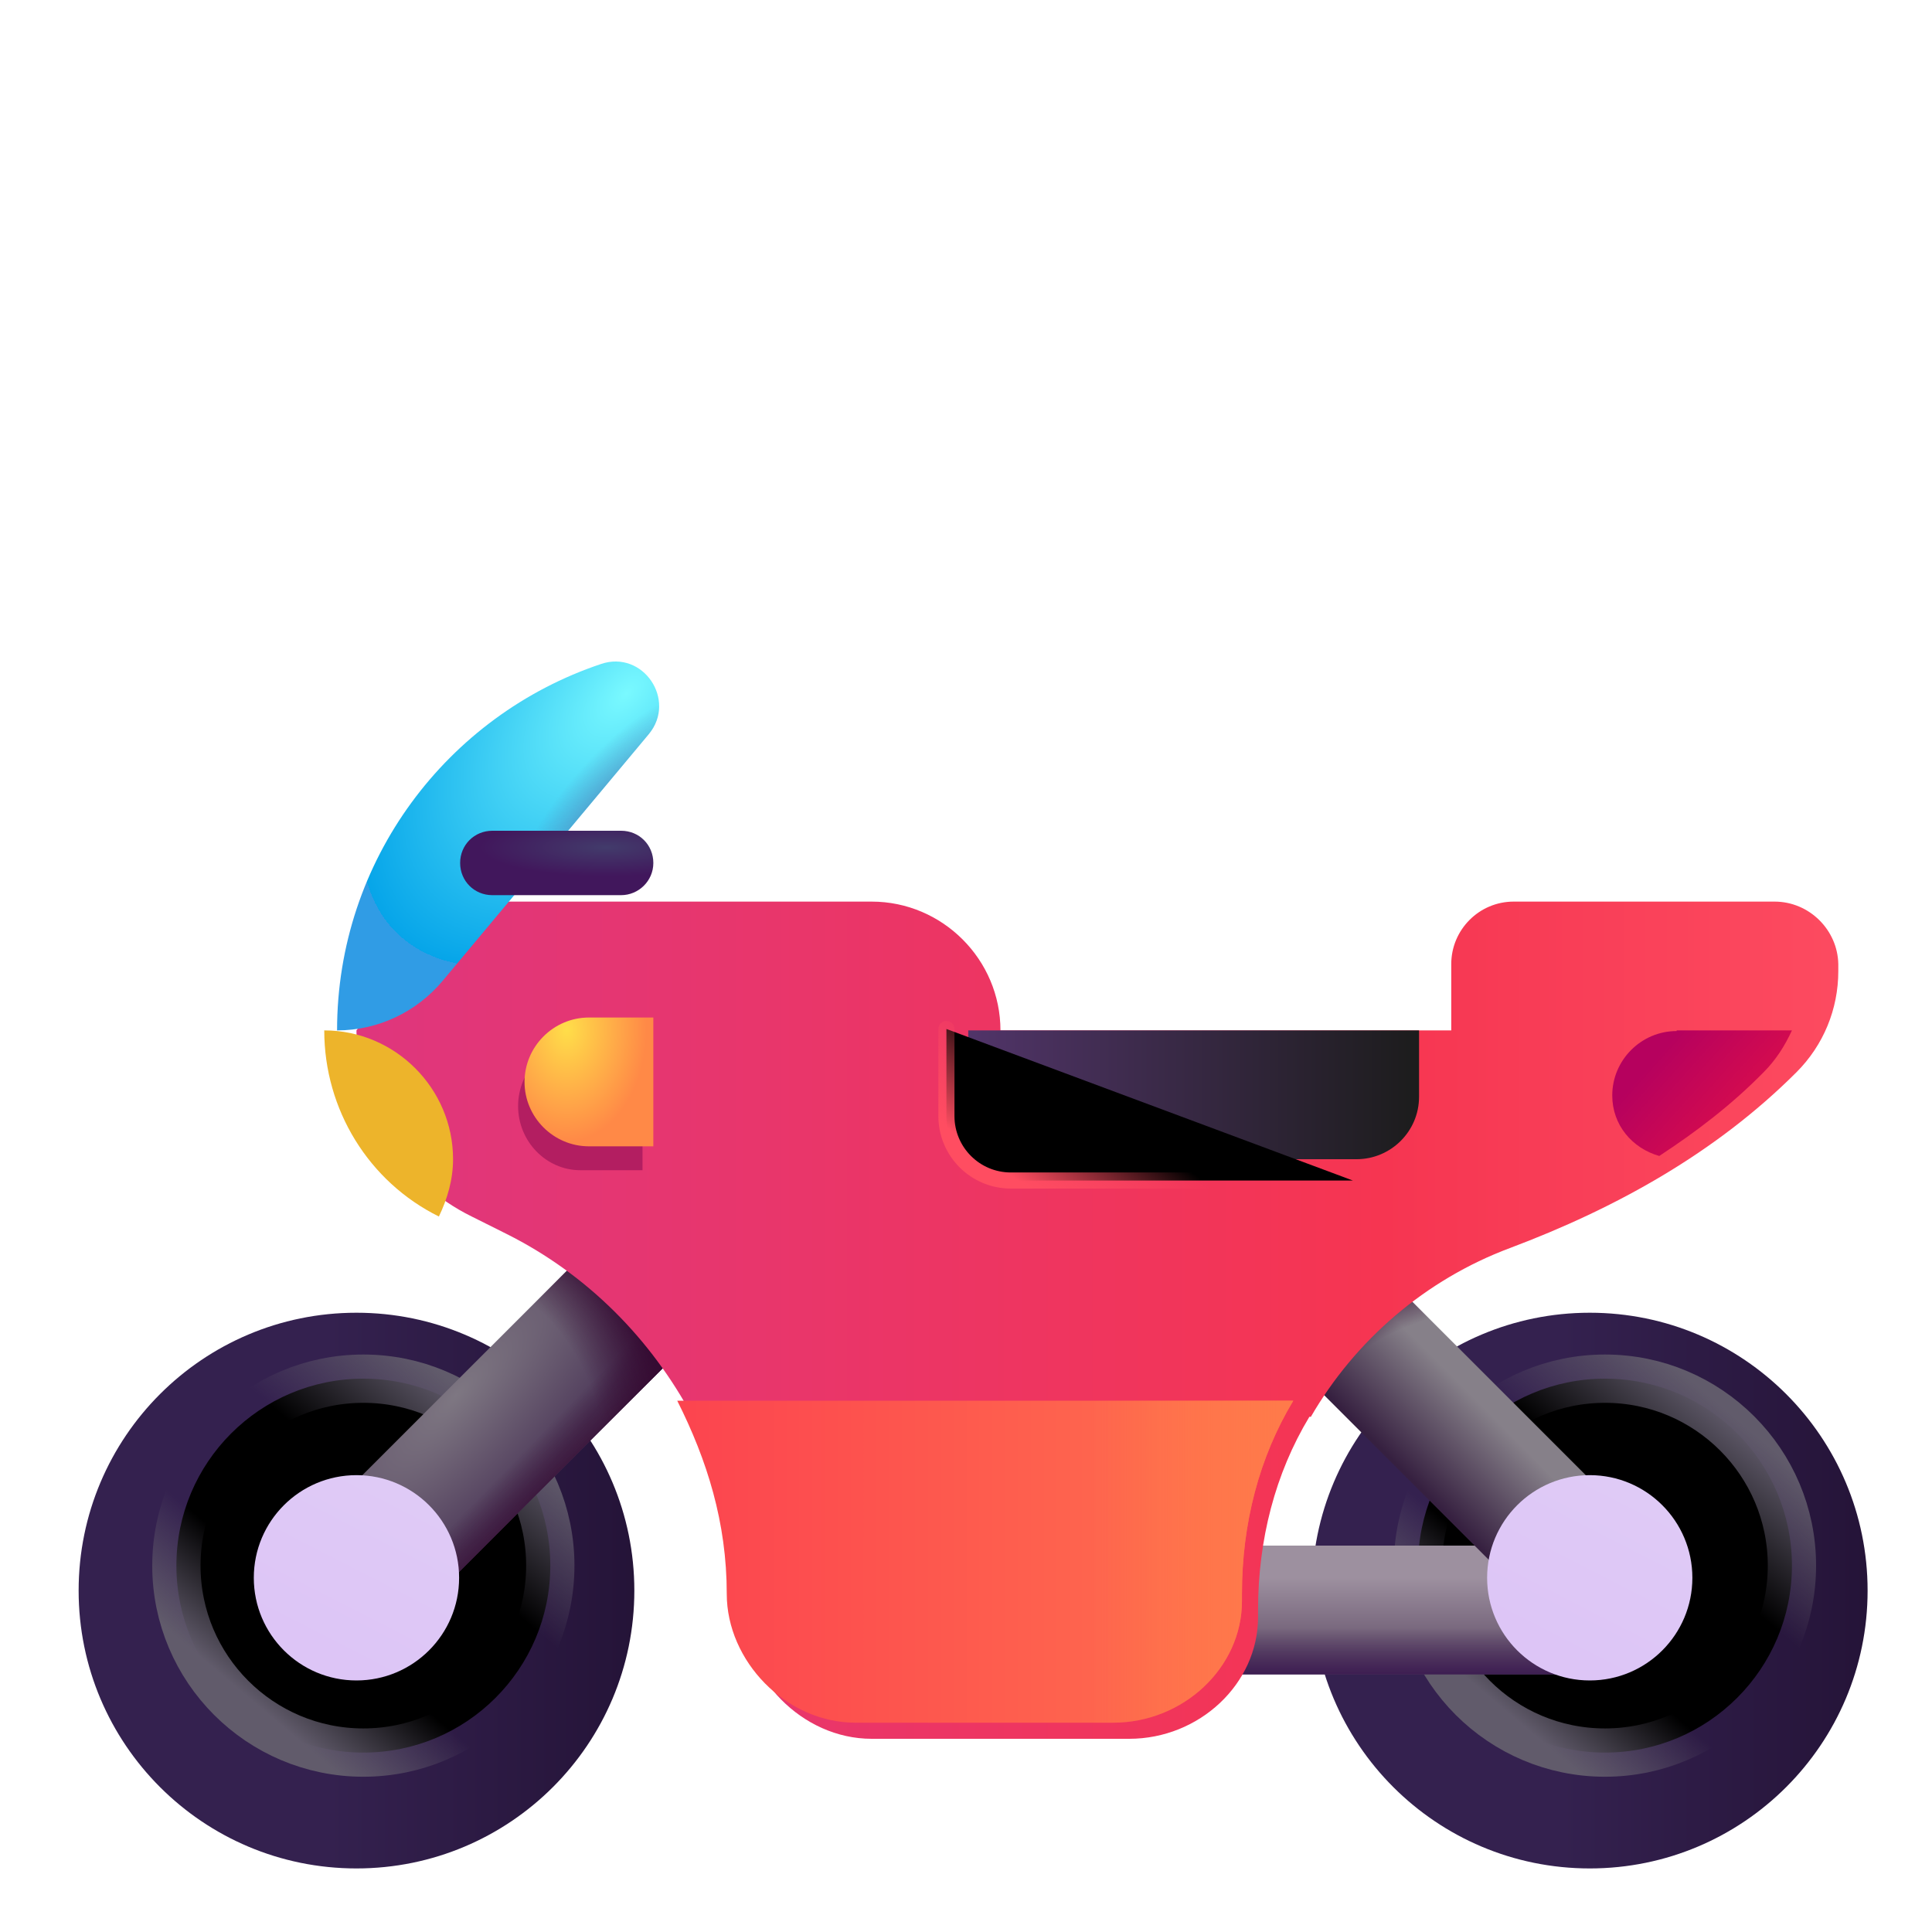 <svg viewBox="1 1 30 30" xmlns="http://www.w3.org/2000/svg">
<g filter="url(#filter0_ii_18_11077)">
<path d="M25.686 29.863C28.068 29.863 30 27.932 30 25.549C30 23.166 28.068 21.234 25.686 21.234C23.303 21.234 21.371 23.166 21.371 25.549C21.371 27.932 23.303 29.863 25.686 29.863Z" fill="url(#paint0_linear_18_11077)"/>
<path d="M25.686 29.863C28.068 29.863 30 27.932 30 25.549C30 23.166 28.068 21.234 25.686 21.234C23.303 21.234 21.371 23.166 21.371 25.549C21.371 27.932 23.303 29.863 25.686 29.863Z" fill="url(#paint1_radial_18_11077)"/>
<path d="M25.686 29.863C28.068 29.863 30 27.932 30 25.549C30 23.166 28.068 21.234 25.686 21.234C23.303 21.234 21.371 23.166 21.371 25.549C21.371 27.932 23.303 29.863 25.686 29.863Z" fill="url(#paint2_radial_18_11077)"/>
</g>
<g filter="url(#filter1_ii_18_11077)">
<path d="M6.535 29.863C8.918 29.863 10.85 27.932 10.85 25.549C10.85 23.166 8.918 21.234 6.535 21.234C4.152 21.234 2.221 23.166 2.221 25.549C2.221 27.932 4.152 29.863 6.535 29.863Z" fill="url(#paint3_linear_18_11077)"/>
<path d="M6.535 29.863C8.918 29.863 10.85 27.932 10.85 25.549C10.85 23.166 8.918 21.234 6.535 21.234C4.152 21.234 2.221 23.166 2.221 25.549C2.221 27.932 4.152 29.863 6.535 29.863Z" fill="url(#paint4_radial_18_11077)"/>
<path d="M6.535 29.863C8.918 29.863 10.85 27.932 10.85 25.549C10.85 23.166 8.918 21.234 6.535 21.234C4.152 21.234 2.221 23.166 2.221 25.549C2.221 27.932 4.152 29.863 6.535 29.863Z" fill="url(#paint5_radial_18_11077)"/>
</g>
<g filter="url(#filter2_f_18_11077)">
<circle cx="25.922" cy="25.311" r="2.903" stroke="url(#paint6_linear_18_11077)" stroke-width="0.75"/>
</g>
<g filter="url(#filter3_f_18_11077)">
<circle cx="6.642" cy="25.311" r="2.903" stroke="url(#paint7_linear_18_11077)" stroke-width="0.75"/>
</g>
<path d="M14.535 19L7.539 26L6.535 23.998L13.035 17.5L14.535 19Z" fill="url(#paint8_radial_18_11077)"/>
<path d="M14.535 19L7.539 26L6.535 23.998L13.035 17.5L14.535 19Z" fill="url(#paint9_linear_18_11077)"/>
<path d="M14.535 19L7.539 26L6.535 23.998L13.035 17.5L14.535 19Z" fill="url(#paint10_radial_18_11077)"/>
<path d="M25.707 25H17.035V27H25.707V25Z" fill="url(#paint11_linear_18_11077)"/>
<path d="M25.707 25H17.035V27H25.707V25Z" fill="url(#paint12_linear_18_11077)"/>
<path d="M17.665 18.768L24.835 25.938L26.245 24.528L19.075 17.358L17.665 18.768Z" fill="url(#paint13_linear_18_11077)"/>
<path d="M17.665 18.768L24.835 25.938L26.245 24.528L19.075 17.358L17.665 18.768Z" fill="url(#paint14_radial_18_11077)"/>
<g filter="url(#filter4_ii_18_11077)">
<path d="M6.535 27.094C7.415 27.094 8.129 26.38 8.129 25.5C8.129 24.62 7.415 23.906 6.535 23.906C5.655 23.906 4.941 24.62 4.941 25.5C4.941 26.38 5.655 27.094 6.535 27.094Z" fill="url(#paint15_linear_18_11077)"/>
</g>
<g filter="url(#filter5_ii_18_11077)">
<path d="M6.035 17L7.535 15H14.035C15.135 15 16.035 15.9 16.035 17H23.035V15.97C23.035 15.44 23.465 15 24.005 15H28.055C28.595 15 29.035 15.44 29.045 15.97V16.08C29.045 16.67 28.815 17.23 28.395 17.65C27.145 18.9 25.595 19.76 23.945 20.38C22.635 20.87 21.545 21.81 20.855 23H20.832C20.301 23.88 20.035 24.91 20.035 26V26.11C20.035 27.15 19.119 28 18.035 28H14.035C12.952 28 12.035 27.04 12.035 26C12.035 24.89 11.73 23.922 11.266 23H11.255C10.615 21.8 9.625 20.79 8.365 20.16L7.825 19.89C6.725 19.35 6.035 18.23 6.035 17Z" fill="url(#paint16_linear_18_11077)"/>
</g>
<g filter="url(#filter6_i_18_11077)">
<path d="M11.266 23C11.73 23.922 12.035 24.89 12.035 26C12.035 27.04 12.952 28 14.035 28H18.035C19.119 28 20.035 27.15 20.035 26.11V26C20.035 24.91 20.301 23.88 20.832 23H11.266Z" fill="url(#paint17_linear_18_11077)"/>
<path d="M11.266 23C11.73 23.922 12.035 24.89 12.035 26C12.035 27.04 12.952 28 14.035 28H18.035C19.119 28 20.035 27.15 20.035 26.11V26C20.035 24.91 20.301 23.88 20.832 23H11.266Z" fill="url(#paint18_linear_18_11077)"/>
</g>
<g filter="url(#filter7_f_18_11077)">
<path d="M10.977 19.171H10.011C9.48 19.171 9.045 18.723 9.045 18.176C9.045 17.629 9.48 17.181 10.011 17.181H10.977V19.171Z" fill="#B31E61"/>
</g>
<g filter="url(#filter8_i_18_11077)">
<path d="M11.045 19H10.045C9.495 19 9.045 18.55 9.045 18C9.045 17.45 9.495 17 10.045 17H11.045V19Z" fill="url(#paint19_radial_18_11077)"/>
</g>
<path d="M27.035 17.01C26.485 17.01 26.035 17.46 26.035 18.01C26.035 18.47 26.345 18.83 26.765 18.95C27.345 18.57 27.895 18.15 28.385 17.65C28.575 17.46 28.715 17.24 28.825 17H27.035V17.01Z" fill="url(#paint20_linear_18_11077)"/>
<path d="M22.065 19H17.005C16.475 19 16.035 18.57 16.035 18.03V17H23.035V18.03C23.035 18.57 22.595 19 22.065 19Z" fill="url(#paint21_linear_18_11077)"/>
<path d="M7.815 19.89C7.945 19.62 8.035 19.32 8.035 19C8.035 17.9 7.135 17 6.035 17C6.035 18.23 6.725 19.35 7.815 19.89Z" fill="#EDB42B"/>
<g filter="url(#filter9_i_18_11077)">
<path d="M6.034 17C6.664 17 7.264 16.72 7.674 16.23L10.874 12.4C11.314 11.87 10.784 11.09 10.134 11.31C7.744 12.11 6.034 14.36 6.034 17Z" fill="url(#paint22_radial_18_11077)"/>
<path d="M6.034 17C6.664 17 7.264 16.72 7.674 16.23L10.874 12.4C11.314 11.87 10.784 11.09 10.134 11.31C7.744 12.11 6.034 14.36 6.034 17Z" fill="url(#paint23_radial_18_11077)"/>
</g>
<g filter="url(#filter10_i_18_11077)">
<path d="M10.545 15H8.545C8.265 15 8.045 14.78 8.045 14.5C8.045 14.22 8.265 14 8.545 14H10.545C10.825 14 11.045 14.22 11.045 14.5C11.045 14.78 10.815 15 10.545 15Z" fill="url(#paint24_radial_18_11077)"/>
</g>
<g filter="url(#filter11_ii_18_11077)">
<path d="M25.686 27.094C26.566 27.094 27.279 26.38 27.279 25.5C27.279 24.62 26.566 23.906 25.686 23.906C24.805 23.906 24.092 24.62 24.092 25.5C24.092 26.38 24.805 27.094 25.686 27.094Z" fill="url(#paint25_linear_18_11077)"/>
</g>
<g filter="url(#filter12_f_18_11077)">
<path d="M15.696 16.978V18.331C15.696 18.883 16.143 19.331 16.696 19.331H22.007" stroke="url(#paint26_linear_18_11077)" stroke-width="0.25" stroke-linecap="round"/>
</g>
<defs>
<filter id="filter0_ii_18_11077" x="21.371" y="21.234" width="8.629" height="8.779" filterUnits="userSpaceOnUse" color-interpolation-filters="sRGB">
<feFlood flood-opacity="0" result="BackgroundImageFix"/>
<feBlend mode="normal" in="SourceGraphic" in2="BackgroundImageFix" result="shape"/>
<feColorMatrix in="SourceAlpha" type="matrix" values="0 0 0 0 0 0 0 0 0 0 0 0 0 0 0 0 0 0 127 0" result="hardAlpha"/>
<feOffset/>
<feGaussianBlur stdDeviation="0.5"/>
<feComposite in2="hardAlpha" operator="arithmetic" k2="-1" k3="1"/>
<feColorMatrix type="matrix" values="0 0 0 0 0.145 0 0 0 0 0.082 0 0 0 0 0.216 0 0 0 1 0"/>
<feBlend mode="normal" in2="shape" result="effect1_innerShadow_18_11077"/>
<feColorMatrix in="SourceAlpha" type="matrix" values="0 0 0 0 0 0 0 0 0 0 0 0 0 0 0 0 0 0 127 0" result="hardAlpha"/>
<feOffset dy="0.15"/>
<feGaussianBlur stdDeviation="0.125"/>
<feComposite in2="hardAlpha" operator="arithmetic" k2="-1" k3="1"/>
<feColorMatrix type="matrix" values="0 0 0 0 0.208 0 0 0 0 0.031 0 0 0 0 0.235 0 0 0 1 0"/>
<feBlend mode="normal" in2="effect1_innerShadow_18_11077" result="effect2_innerShadow_18_11077"/>
</filter>
<filter id="filter1_ii_18_11077" x="2.221" y="21.234" width="8.629" height="8.779" filterUnits="userSpaceOnUse" color-interpolation-filters="sRGB">
<feFlood flood-opacity="0" result="BackgroundImageFix"/>
<feBlend mode="normal" in="SourceGraphic" in2="BackgroundImageFix" result="shape"/>
<feColorMatrix in="SourceAlpha" type="matrix" values="0 0 0 0 0 0 0 0 0 0 0 0 0 0 0 0 0 0 127 0" result="hardAlpha"/>
<feOffset/>
<feGaussianBlur stdDeviation="0.5"/>
<feComposite in2="hardAlpha" operator="arithmetic" k2="-1" k3="1"/>
<feColorMatrix type="matrix" values="0 0 0 0 0.145 0 0 0 0 0.082 0 0 0 0 0.216 0 0 0 1 0"/>
<feBlend mode="normal" in2="shape" result="effect1_innerShadow_18_11077"/>
<feColorMatrix in="SourceAlpha" type="matrix" values="0 0 0 0 0 0 0 0 0 0 0 0 0 0 0 0 0 0 127 0" result="hardAlpha"/>
<feOffset dy="0.15"/>
<feGaussianBlur stdDeviation="0.125"/>
<feComposite in2="hardAlpha" operator="arithmetic" k2="-1" k3="1"/>
<feColorMatrix type="matrix" values="0 0 0 0 0.208 0 0 0 0 0.031 0 0 0 0 0.235 0 0 0 1 0"/>
<feBlend mode="normal" in2="effect1_innerShadow_18_11077" result="effect2_innerShadow_18_11077"/>
</filter>
<filter id="filter2_f_18_11077" x="21.895" y="21.284" width="8.055" height="8.055" filterUnits="userSpaceOnUse" color-interpolation-filters="sRGB">
<feFlood flood-opacity="0" result="BackgroundImageFix"/>
<feBlend mode="normal" in="SourceGraphic" in2="BackgroundImageFix" result="shape"/>
<feGaussianBlur stdDeviation="0.375" result="effect1_foregroundBlur_18_11077"/>
</filter>
<filter id="filter3_f_18_11077" x="2.615" y="21.284" width="8.055" height="8.055" filterUnits="userSpaceOnUse" color-interpolation-filters="sRGB">
<feFlood flood-opacity="0" result="BackgroundImageFix"/>
<feBlend mode="normal" in="SourceGraphic" in2="BackgroundImageFix" result="shape"/>
<feGaussianBlur stdDeviation="0.375" result="effect1_foregroundBlur_18_11077"/>
</filter>
<filter id="filter4_ii_18_11077" x="4.891" y="23.856" width="3.288" height="3.288" filterUnits="userSpaceOnUse" color-interpolation-filters="sRGB">
<feFlood flood-opacity="0" result="BackgroundImageFix"/>
<feBlend mode="normal" in="SourceGraphic" in2="BackgroundImageFix" result="shape"/>
<feColorMatrix in="SourceAlpha" type="matrix" values="0 0 0 0 0 0 0 0 0 0 0 0 0 0 0 0 0 0 127 0" result="hardAlpha"/>
<feOffset dx="0.05" dy="-0.05"/>
<feGaussianBlur stdDeviation="0.05"/>
<feComposite in2="hardAlpha" operator="arithmetic" k2="-1" k3="1"/>
<feColorMatrix type="matrix" values="0 0 0 0 0.478 0 0 0 0 0.365 0 0 0 0 0.584 0 0 0 1 0"/>
<feBlend mode="normal" in2="shape" result="effect1_innerShadow_18_11077"/>
<feColorMatrix in="SourceAlpha" type="matrix" values="0 0 0 0 0 0 0 0 0 0 0 0 0 0 0 0 0 0 127 0" result="hardAlpha"/>
<feOffset dx="-0.05" dy="0.05"/>
<feGaussianBlur stdDeviation="0.05"/>
<feComposite in2="hardAlpha" operator="arithmetic" k2="-1" k3="1"/>
<feColorMatrix type="matrix" values="0 0 0 0 0.886 0 0 0 0 0.835 0 0 0 0 0.946 0 0 0 1 0"/>
<feBlend mode="normal" in2="effect1_innerShadow_18_11077" result="effect2_innerShadow_18_11077"/>
</filter>
<filter id="filter5_ii_18_11077" x="6.035" y="14.75" width="23.26" height="13.5" filterUnits="userSpaceOnUse" color-interpolation-filters="sRGB">
<feFlood flood-opacity="0" result="BackgroundImageFix"/>
<feBlend mode="normal" in="SourceGraphic" in2="BackgroundImageFix" result="shape"/>
<feColorMatrix in="SourceAlpha" type="matrix" values="0 0 0 0 0 0 0 0 0 0 0 0 0 0 0 0 0 0 127 0" result="hardAlpha"/>
<feOffset dx="0.25" dy="-0.25"/>
<feGaussianBlur stdDeviation="0.325"/>
<feComposite in2="hardAlpha" operator="arithmetic" k2="-1" k3="1"/>
<feColorMatrix type="matrix" values="0 0 0 0 0.643 0 0 0 0 0.118 0 0 0 0 0.349 0 0 0 1 0"/>
<feBlend mode="normal" in2="shape" result="effect1_innerShadow_18_11077"/>
<feColorMatrix in="SourceAlpha" type="matrix" values="0 0 0 0 0 0 0 0 0 0 0 0 0 0 0 0 0 0 127 0" result="hardAlpha"/>
<feOffset dx="0.25" dy="0.25"/>
<feGaussianBlur stdDeviation="0.25"/>
<feComposite in2="hardAlpha" operator="arithmetic" k2="-1" k3="1"/>
<feColorMatrix type="matrix" values="0 0 0 0 0.902 0 0 0 0 0.102 0 0 0 0 0.243 0 0 0 1 0"/>
<feBlend mode="normal" in2="effect1_innerShadow_18_11077" result="effect2_innerShadow_18_11077"/>
</filter>
<filter id="filter6_i_18_11077" x="11.266" y="22.75" width="9.816" height="5.25" filterUnits="userSpaceOnUse" color-interpolation-filters="sRGB">
<feFlood flood-opacity="0" result="BackgroundImageFix"/>
<feBlend mode="normal" in="SourceGraphic" in2="BackgroundImageFix" result="shape"/>
<feColorMatrix in="SourceAlpha" type="matrix" values="0 0 0 0 0 0 0 0 0 0 0 0 0 0 0 0 0 0 127 0" result="hardAlpha"/>
<feOffset dx="0.25" dy="-0.25"/>
<feGaussianBlur stdDeviation="0.325"/>
<feComposite in2="hardAlpha" operator="arithmetic" k2="-1" k3="1"/>
<feColorMatrix type="matrix" values="0 0 0 0 0.741 0 0 0 0 0.18 0 0 0 0 0.212 0 0 0 1 0"/>
<feBlend mode="normal" in2="shape" result="effect1_innerShadow_18_11077"/>
</filter>
<filter id="filter7_f_18_11077" x="8.795" y="16.931" width="2.432" height="2.489" filterUnits="userSpaceOnUse" color-interpolation-filters="sRGB">
<feFlood flood-opacity="0" result="BackgroundImageFix"/>
<feBlend mode="normal" in="SourceGraphic" in2="BackgroundImageFix" result="shape"/>
<feGaussianBlur stdDeviation="0.125" result="effect1_foregroundBlur_18_11077"/>
</filter>
<filter id="filter8_i_18_11077" x="9.045" y="16.8" width="2.1" height="2.2" filterUnits="userSpaceOnUse" color-interpolation-filters="sRGB">
<feFlood flood-opacity="0" result="BackgroundImageFix"/>
<feBlend mode="normal" in="SourceGraphic" in2="BackgroundImageFix" result="shape"/>
<feColorMatrix in="SourceAlpha" type="matrix" values="0 0 0 0 0 0 0 0 0 0 0 0 0 0 0 0 0 0 127 0" result="hardAlpha"/>
<feOffset dx="0.1" dy="-0.2"/>
<feGaussianBlur stdDeviation="0.2"/>
<feComposite in2="hardAlpha" operator="arithmetic" k2="-1" k3="1"/>
<feColorMatrix type="matrix" values="0 0 0 0 0.808 0 0 0 0 0.345 0 0 0 0 0.224 0 0 0 1 0"/>
<feBlend mode="normal" in2="shape" result="effect1_innerShadow_18_11077"/>
</filter>
<filter id="filter9_i_18_11077" x="6.034" y="11.272" width="5.201" height="5.728" filterUnits="userSpaceOnUse" color-interpolation-filters="sRGB">
<feFlood flood-opacity="0" result="BackgroundImageFix"/>
<feBlend mode="normal" in="SourceGraphic" in2="BackgroundImageFix" result="shape"/>
<feColorMatrix in="SourceAlpha" type="matrix" values="0 0 0 0 0 0 0 0 0 0 0 0 0 0 0 0 0 0 127 0" result="hardAlpha"/>
<feOffset dx="0.2"/>
<feGaussianBlur stdDeviation="0.125"/>
<feComposite in2="hardAlpha" operator="arithmetic" k2="-1" k3="1"/>
<feColorMatrix type="matrix" values="0 0 0 0 0.361 0 0 0 0 0.624 0 0 0 0 0.769 0 0 0 1 0"/>
<feBlend mode="normal" in2="shape" result="effect1_innerShadow_18_11077"/>
</filter>
<filter id="filter10_i_18_11077" x="8.045" y="13.9" width="3.1" height="1.1" filterUnits="userSpaceOnUse" color-interpolation-filters="sRGB">
<feFlood flood-opacity="0" result="BackgroundImageFix"/>
<feBlend mode="normal" in="SourceGraphic" in2="BackgroundImageFix" result="shape"/>
<feColorMatrix in="SourceAlpha" type="matrix" values="0 0 0 0 0 0 0 0 0 0 0 0 0 0 0 0 0 0 127 0" result="hardAlpha"/>
<feOffset dx="0.1" dy="-0.1"/>
<feGaussianBlur stdDeviation="0.15"/>
<feComposite in2="hardAlpha" operator="arithmetic" k2="-1" k3="1"/>
<feColorMatrix type="matrix" values="0 0 0 0 0.282 0 0 0 0 0.035 0 0 0 0 0.286 0 0 0 1 0"/>
<feBlend mode="normal" in2="shape" result="effect1_innerShadow_18_11077"/>
</filter>
<filter id="filter11_ii_18_11077" x="24.042" y="23.856" width="3.288" height="3.288" filterUnits="userSpaceOnUse" color-interpolation-filters="sRGB">
<feFlood flood-opacity="0" result="BackgroundImageFix"/>
<feBlend mode="normal" in="SourceGraphic" in2="BackgroundImageFix" result="shape"/>
<feColorMatrix in="SourceAlpha" type="matrix" values="0 0 0 0 0 0 0 0 0 0 0 0 0 0 0 0 0 0 127 0" result="hardAlpha"/>
<feOffset dx="0.05" dy="-0.05"/>
<feGaussianBlur stdDeviation="0.05"/>
<feComposite in2="hardAlpha" operator="arithmetic" k2="-1" k3="1"/>
<feColorMatrix type="matrix" values="0 0 0 0 0.478 0 0 0 0 0.365 0 0 0 0 0.584 0 0 0 1 0"/>
<feBlend mode="normal" in2="shape" result="effect1_innerShadow_18_11077"/>
<feColorMatrix in="SourceAlpha" type="matrix" values="0 0 0 0 0 0 0 0 0 0 0 0 0 0 0 0 0 0 127 0" result="hardAlpha"/>
<feOffset dx="-0.05" dy="0.05"/>
<feGaussianBlur stdDeviation="0.05"/>
<feComposite in2="hardAlpha" operator="arithmetic" k2="-1" k3="1"/>
<feColorMatrix type="matrix" values="0 0 0 0 0.886 0 0 0 0 0.835 0 0 0 0 0.946 0 0 0 1 0"/>
<feBlend mode="normal" in2="effect1_innerShadow_18_11077" result="effect2_innerShadow_18_11077"/>
</filter>
<filter id="filter12_f_18_11077" x="15.321" y="16.603" width="7.061" height="3.103" filterUnits="userSpaceOnUse" color-interpolation-filters="sRGB">
<feFlood flood-opacity="0" result="BackgroundImageFix"/>
<feBlend mode="normal" in="SourceGraphic" in2="BackgroundImageFix" result="shape"/>
<feGaussianBlur stdDeviation="0.125" result="effect1_foregroundBlur_18_11077"/>
</filter>
<linearGradient id="paint0_linear_18_11077" x1="23.696" y1="24.464" x2="30.177" y2="24.464" gradientUnits="userSpaceOnUse">
<stop offset="0.239" stop-color="#34214F"/>
<stop offset="1" stop-color="#241337"/>
</linearGradient>
<radialGradient id="paint1_radial_18_11077" cx="0" cy="0" r="1" gradientUnits="userSpaceOnUse" gradientTransform="translate(25.686 25.163) rotate(-65.537) scale(2.354 2.459)">
<stop offset="0.523" stop-color="#2D114D"/>
<stop offset="1" stop-color="#2B1249" stop-opacity="0"/>
</radialGradient>
<radialGradient id="paint2_radial_18_11077" cx="0" cy="0" r="1" gradientUnits="userSpaceOnUse" gradientTransform="translate(26.862 25.847) rotate(33.486) scale(0.955 1.073)">
<stop stop-color="#392A49"/>
<stop offset="1" stop-color="#392A49" stop-opacity="0"/>
</radialGradient>
<linearGradient id="paint3_linear_18_11077" x1="4.546" y1="24.464" x2="11.026" y2="24.464" gradientUnits="userSpaceOnUse">
<stop offset="0.239" stop-color="#34214F"/>
<stop offset="1" stop-color="#241337"/>
</linearGradient>
<radialGradient id="paint4_radial_18_11077" cx="0" cy="0" r="1" gradientUnits="userSpaceOnUse" gradientTransform="translate(6.535 25.163) rotate(-65.537) scale(2.354 2.459)">
<stop offset="0.523" stop-color="#2D114D"/>
<stop offset="1" stop-color="#2B1249" stop-opacity="0"/>
</radialGradient>
<radialGradient id="paint5_radial_18_11077" cx="0" cy="0" r="1" gradientUnits="userSpaceOnUse" gradientTransform="translate(7.712 25.847) rotate(33.486) scale(0.955 1.073)">
<stop stop-color="#392A49"/>
<stop offset="1" stop-color="#392A49" stop-opacity="0"/>
</radialGradient>
<linearGradient id="paint6_linear_18_11077" x1="28.09" y1="22.409" x2="23.712" y2="27.576" gradientUnits="userSpaceOnUse">
<stop offset="0.083" stop-color="#615B6B"/>
<stop offset="0.391" stop-color="#615B6B" stop-opacity="0"/>
<stop offset="0.692" stop-color="#615B6B" stop-opacity="0"/>
<stop offset="0.935" stop-color="#615B6B"/>
</linearGradient>
<linearGradient id="paint7_linear_18_11077" x1="8.81" y1="22.409" x2="4.432" y2="27.576" gradientUnits="userSpaceOnUse">
<stop offset="0.083" stop-color="#615B6B"/>
<stop offset="0.391" stop-color="#615B6B" stop-opacity="0"/>
<stop offset="0.692" stop-color="#615B6B" stop-opacity="0"/>
<stop offset="0.935" stop-color="#615B6B"/>
</linearGradient>
<radialGradient id="paint8_radial_18_11077" cx="0" cy="0" r="1" gradientUnits="userSpaceOnUse" gradientTransform="translate(8.087 22.66) rotate(42.436) scale(1.82 5.178)">
<stop stop-color="#7E7782"/>
<stop offset="1" stop-color="#4D3859"/>
</radialGradient>
<linearGradient id="paint9_linear_18_11077" x1="10.301" y1="23.625" x2="9.66" y2="23" gradientUnits="userSpaceOnUse">
<stop stop-color="#350B32"/>
<stop offset="1" stop-color="#350B32" stop-opacity="0"/>
</linearGradient>
<radialGradient id="paint10_radial_18_11077" cx="0" cy="0" r="1" gradientUnits="userSpaceOnUse" gradientTransform="translate(6.848 23.875) rotate(-31.884) scale(4.674 4.461)">
<stop offset="0.768" stop-color="#350B32" stop-opacity="0"/>
<stop offset="1" stop-color="#350B32"/>
</radialGradient>
<linearGradient id="paint11_linear_18_11077" x1="21.781" y1="27" x2="21.781" y2="25.5" gradientUnits="userSpaceOnUse">
<stop stop-color="#594561"/>
<stop offset="1" stop-color="#9D909F"/>
</linearGradient>
<linearGradient id="paint12_linear_18_11077" x1="21.879" y1="27.094" x2="21.879" y2="26.281" gradientUnits="userSpaceOnUse">
<stop stop-color="#3A1950"/>
<stop offset="1" stop-color="#3A1950" stop-opacity="0"/>
</linearGradient>
<linearGradient id="paint13_linear_18_11077" x1="23.365" y1="22.182" x2="22.249" y2="23.292" gradientUnits="userSpaceOnUse">
<stop stop-color="#868089"/>
<stop offset="1" stop-color="#362040"/>
</linearGradient>
<radialGradient id="paint14_radial_18_11077" cx="0" cy="0" r="1" gradientUnits="userSpaceOnUse" gradientTransform="translate(23.708 24.302) rotate(-123.97) scale(3.641 4.335)">
<stop offset="0.768" stop-color="#350B32" stop-opacity="0"/>
<stop offset="0.979" stop-color="#350B32"/>
</radialGradient>
<linearGradient id="paint15_linear_18_11077" x1="7.157" y1="24.092" x2="5.86" y2="26.624" gradientUnits="userSpaceOnUse">
<stop stop-color="#DFCAF6"/>
<stop offset="1" stop-color="#DDC5F6"/>
</linearGradient>
<linearGradient id="paint16_linear_18_11077" x1="5.348" y1="19.005" x2="29.473" y2="19.005" gradientUnits="userSpaceOnUse">
<stop stop-color="#DE367F"/>
<stop offset="0.689" stop-color="#F63551"/>
<stop offset="1" stop-color="#FD4C61"/>
</linearGradient>
<linearGradient id="paint17_linear_18_11077" x1="11.266" y1="25.505" x2="20.25" y2="25.505" gradientUnits="userSpaceOnUse">
<stop stop-color="#FC444F"/>
<stop offset="1" stop-color="#FF714D"/>
</linearGradient>
<linearGradient id="paint18_linear_18_11077" x1="20.59" y1="24.931" x2="17.68" y2="24.931" gradientUnits="userSpaceOnUse">
<stop stop-color="#FF7A4A"/>
<stop offset="1" stop-color="#FF7A4A" stop-opacity="0"/>
</linearGradient>
<radialGradient id="paint19_radial_18_11077" cx="0" cy="0" r="1" gradientUnits="userSpaceOnUse" gradientTransform="translate(9.699 17.184) scale(1.24 1.745)">
<stop stop-color="#FFDE49"/>
<stop offset="1" stop-color="#FF8947"/>
</radialGradient>
<linearGradient id="paint20_linear_18_11077" x1="26.526" y1="17.634" x2="27.606" y2="18.596" gradientUnits="userSpaceOnUse">
<stop stop-color="#B6015E"/>
<stop offset="1" stop-color="#D40B4F"/>
</linearGradient>
<linearGradient id="paint21_linear_18_11077" x1="16.031" y1="18.005" x2="23.031" y2="18.005" gradientUnits="userSpaceOnUse">
<stop stop-color="#513469"/>
<stop offset="1" stop-color="#1C1C1C"/>
</linearGradient>
<radialGradient id="paint22_radial_18_11077" cx="0" cy="0" r="1" gradientUnits="userSpaceOnUse" gradientTransform="translate(10.528 11.77) rotate(133.531) scale(5.153 2.916)">
<stop stop-color="#79F9FF"/>
<stop offset="1" stop-color="#06A5E9"/>
<stop offset="1" stop-color="#309CE5"/>
</radialGradient>
<radialGradient id="paint23_radial_18_11077" cx="0" cy="0" r="1" gradientUnits="userSpaceOnUse" gradientTransform="translate(10.285 13.672) rotate(-140.332) scale(0.832 2.378)">
<stop stop-color="#5488BB"/>
<stop offset="1" stop-color="#5488BB" stop-opacity="0"/>
</radialGradient>
<radialGradient id="paint24_radial_18_11077" cx="0" cy="0" r="1" gradientUnits="userSpaceOnUse" gradientTransform="translate(10.313 14.258) rotate(90) scale(0.449 1.96)">
<stop stop-color="#423B6B"/>
<stop offset="1" stop-color="#41175C"/>
</radialGradient>
<linearGradient id="paint25_linear_18_11077" x1="26.307" y1="24.092" x2="25.01" y2="26.624" gradientUnits="userSpaceOnUse">
<stop stop-color="#DFCAF6"/>
<stop offset="1" stop-color="#DDC5F6"/>
</linearGradient>
<linearGradient id="paint26_linear_18_11077" x1="16.597" y1="19.177" x2="17.63" y2="17.796" gradientUnits="userSpaceOnUse">
<stop stop-color="#FF4D61"/>
<stop offset="1" stop-color="#FF4D61" stop-opacity="0"/>
</linearGradient>
</defs>
</svg>
